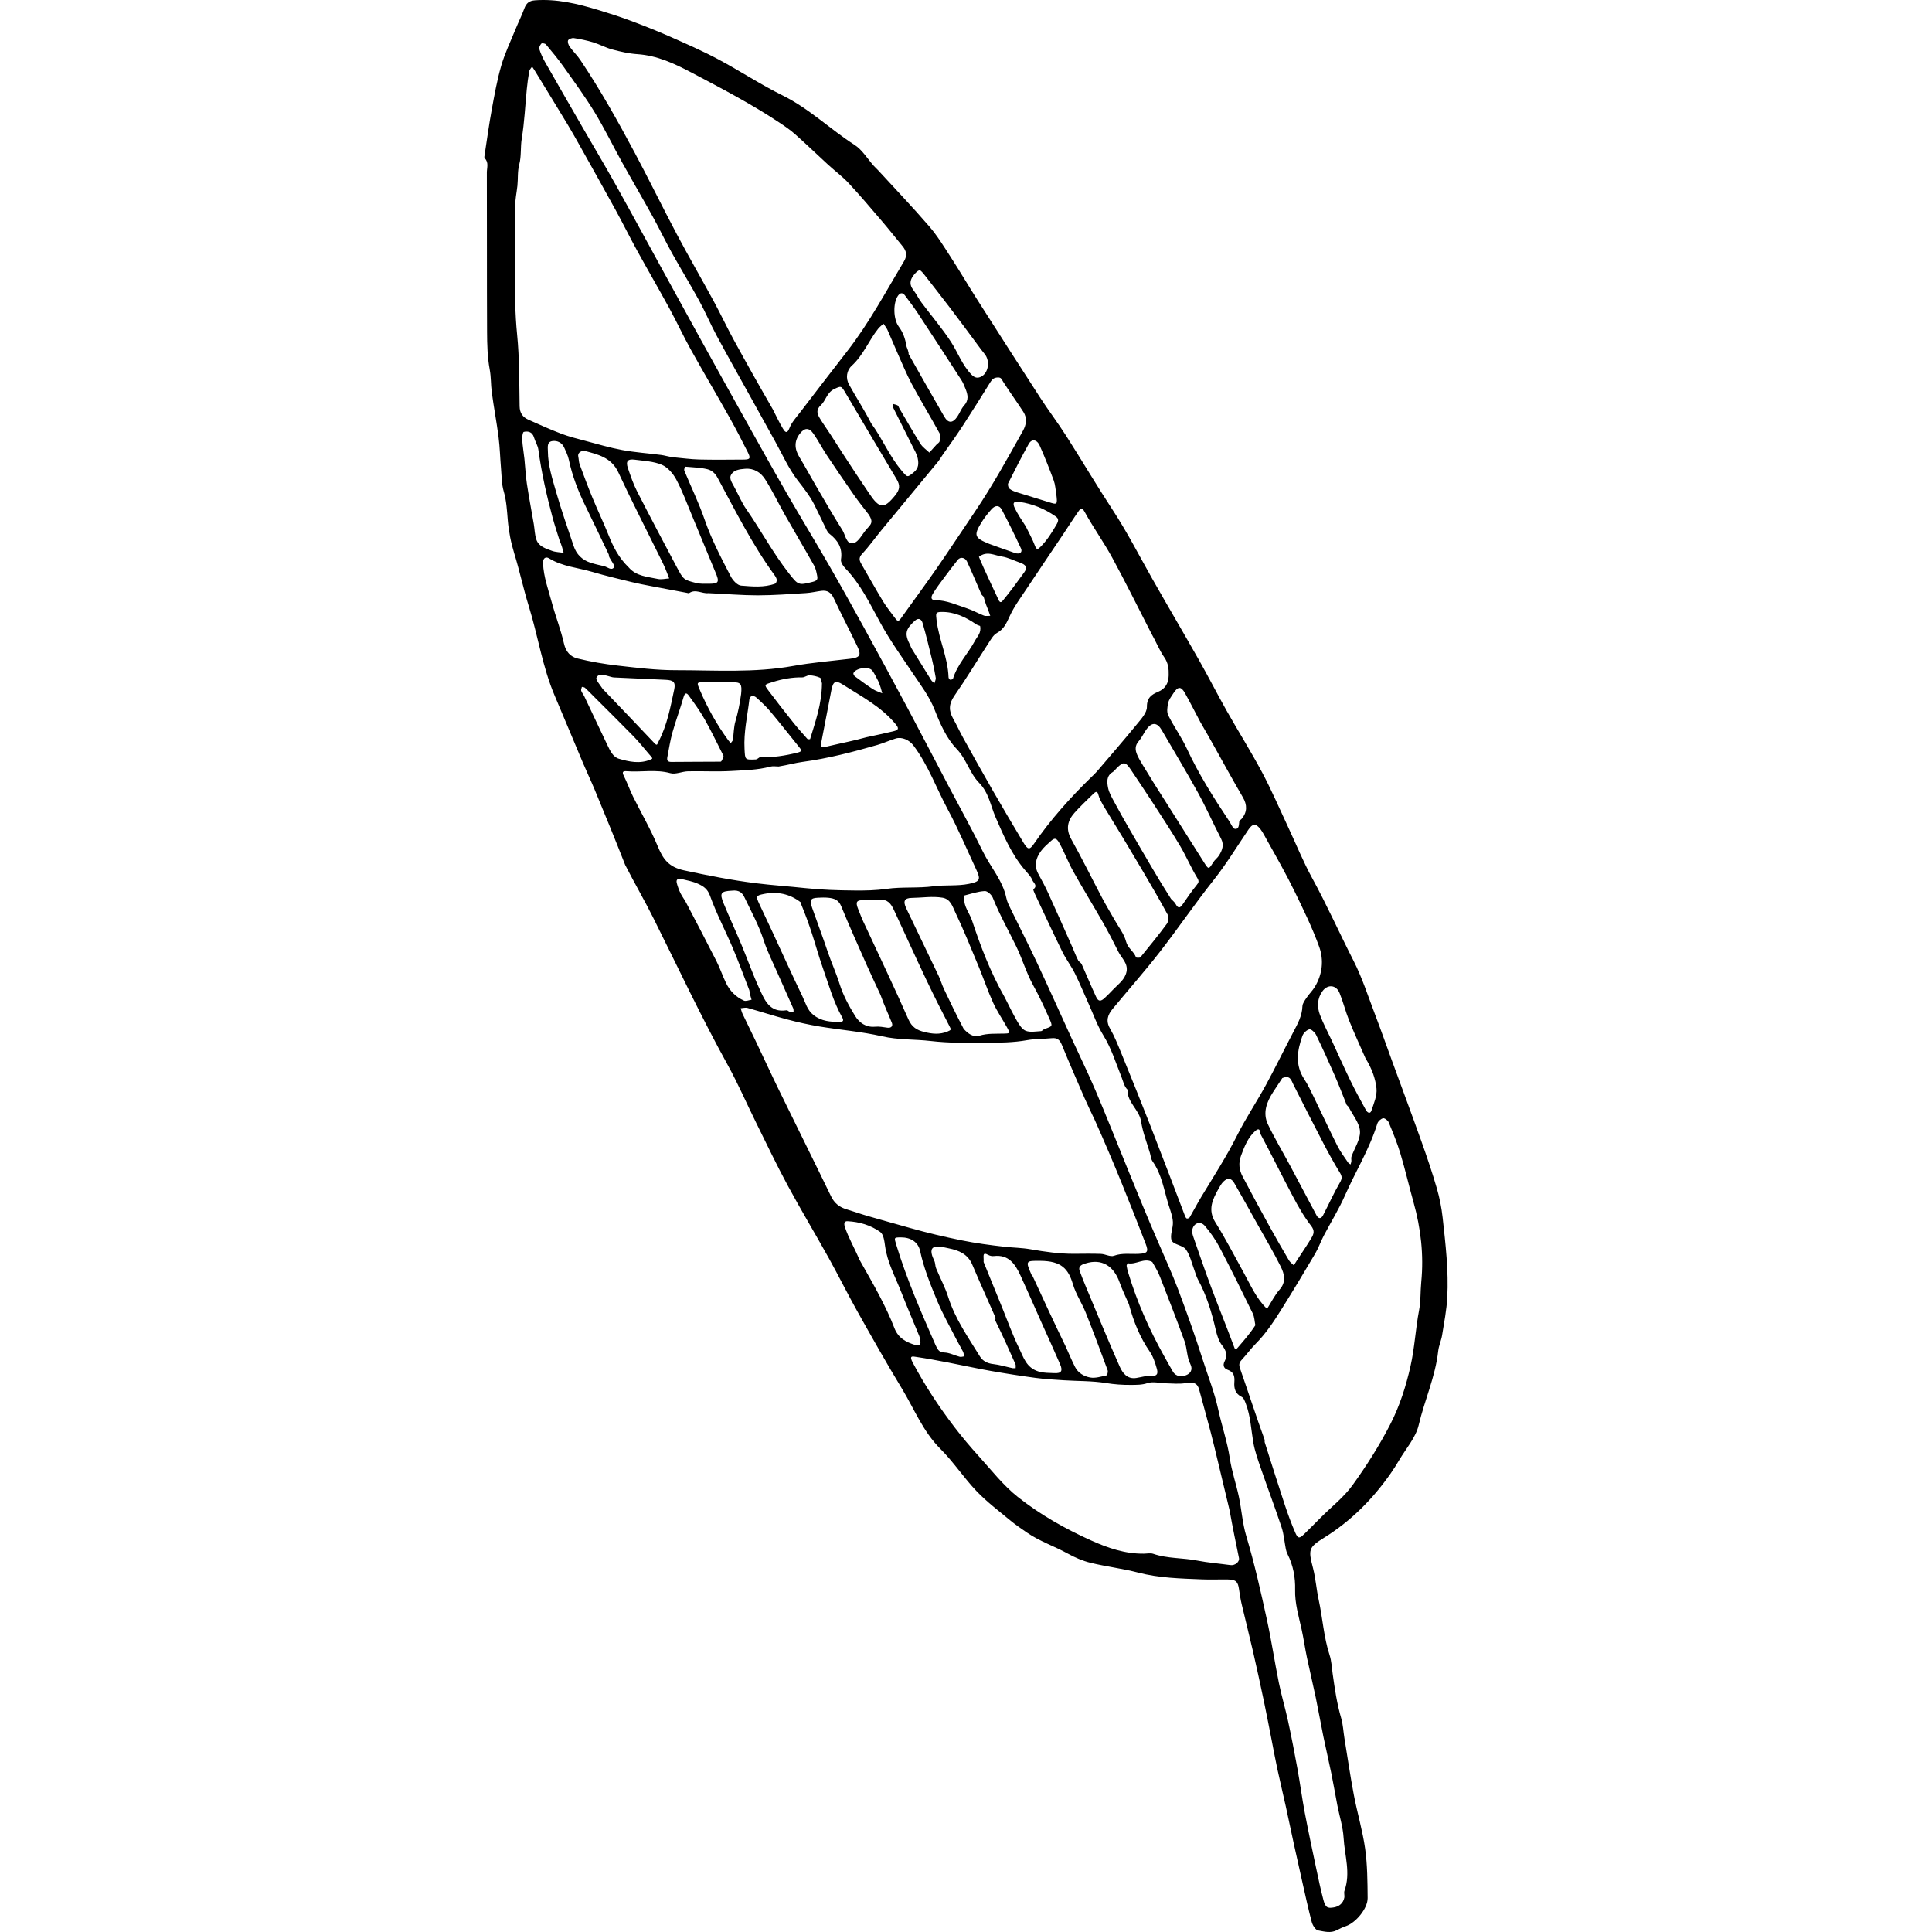 <svg xmlns="http://www.w3.org/2000/svg" xmlns:xlink="http://www.w3.org/1999/xlink" id="Contours" x="0px" y="0px" width="822.36px" height="822.36px" viewBox="0 0 822.36 1649.359" xml:space="preserve" stroke="black" fill="none" stroke-linecap="round" stroke-linejoin="round"><path class="selected" fill="#000000" opacity="1" stroke="none" d="M120.208 738.372 C111.541 716.298 102.924 695.203 94.182 674.16 C90.992 666.482 87.411 658.967 84.171 651.309 C76.133 632.308 68.298 613.221 60.181 594.254 C49.603 569.54 45.8 542.897 37.902 517.459 C33.293 502.612 30.136 487.437 25.561 472.617 C22.676 463.274 20.8 453.724 19.96 443.849 C19.268 435.718 18.878 427.46 16.505 419.391 C14.723 413.332 14.785 406.707 14.236 400.316 C13.459 391.269 13.26 382.157 12.116 373.161 C10.477 360.279 7.988 347.505 6.302 334.627 C5.469 328.269 5.771 321.893 4.556 315.405 C2.594 304.924 2.35 294.027 2.299 283.301 C2.084 237.974 2.262 192.644 2.115 147.316 C2.101 143.265 3.974 138.742 0.277 135.076 C-0.223 134.58 0.078 133.126 0.227 132.149 C2.198 119.308 3.939 106.423 6.284 93.649 C8.602 81.025 10.843 68.311 14.42 56.015 C17.502 45.419 22.359 35.333 26.544 25.067 C28.985 19.079 31.909 13.278 34.121 7.212 C35.768 2.695 38.238 0.618 43.255 0.253 C61.814 -1.097 79.449 3.139 96.932 8.414 C106.092 11.178 115.223 14.104 124.186 17.444 C135.436 21.637 146.629 26.037 157.611 30.882 C171.708 37.101 185.87 43.287 199.462 50.509 C218.09 60.407 235.769 72.157 254.66 81.481 C277.267 92.637 295.172 110.261 316.076 123.712 C322.679 127.961 327.09 135.609 332.532 141.677 C333.643 142.916 334.924 144.001 336.05 145.228 C350.672 161.163 365.628 176.812 379.745 193.184 C386.702 201.253 392.335 210.513 398.151 219.504 C405.945 231.554 413.208 243.946 420.925 256.047 C438.755 284.009 456.628 311.945 474.678 339.766 C481.7 350.589 489.543 360.882 496.485 371.754 C509.923 392.802 522.632 414.322 536.313 435.209 C548.774 454.233 559.066 474.438 570.246 494.165 C583.415 517.399 597.001 540.396 610.161 563.635 C618.246 577.913 625.684 592.557 633.754 606.843 C643.686 624.424 654.472 641.538 663.955 659.352 C672.057 674.574 678.867 690.485 686.2 706.114 C693.008 720.624 699.01 735.57 706.693 749.597 C719.32 772.653 730.008 796.65 741.95 820.032 C749.34 834.502 754.348 850.206 760.166 865.455 C765.33 878.988 770.128 892.66 775.103 906.264 C783.465 929.131 791.982 951.942 800.153 974.877 C804.814 987.962 809.272 1001.143 813.144 1014.478 C815.5 1022.589 817.167 1031.01 818.092 1039.407 C820.591 1062.1 823.286 1084.85 822.051 1107.721 C821.469 1118.483 819.366 1129.178 817.643 1139.854 C816.903 1144.438 814.808 1148.833 814.305 1153.422 C811.907 1175.316 802.634 1195.402 797.643 1216.644 C795.126 1227.353 786.751 1236.702 780.931 1246.612 C778.716 1250.385 776.369 1254.095 773.863 1257.681 C758.486 1279.691 739.97 1298.406 717.02 1312.669 C703.399 1321.134 703.365 1322.886 707.446 1338.775 C709.717 1347.614 710.337 1356.865 712.28 1365.804 C715.681 1381.447 716.569 1397.562 721.584 1412.919 C723.235 1417.974 723.447 1423.511 724.194 1428.844 C725.984 1441.622 727.835 1454.358 731.487 1466.808 C733.078 1472.236 733.299 1478.06 734.216 1483.693 C736.86 1499.923 739.231 1516.207 742.297 1532.358 C745.214 1547.721 749.778 1562.817 751.939 1578.265 C753.88 1592.143 753.936 1606.335 754.065 1620.396 C754.148 1629.38 743.931 1641.531 735.415 1644.411 C732.801 1645.295 730.269 1646.502 727.825 1647.797 C722.515 1650.613 716.952 1648.941 711.78 1648.024 C709.575 1647.634 707.109 1643.677 706.371 1640.911 C703.315 1629.454 700.844 1617.841 698.217 1606.271 C695.794 1595.6 693.411 1584.921 691.079 1574.231 C688.744 1563.523 686.551 1552.784 684.192 1542.082 C681.839 1531.406 679.268 1520.776 676.961 1510.09 C675.238 1502.108 673.788 1494.068 672.206 1486.056 C670.017 1474.966 667.925 1463.854 665.596 1452.793 C662.567 1438.405 659.462 1424.031 656.174 1409.7 C653.108 1396.334 649.699 1383.046 646.574 1369.694 C645.569 1365.403 644.854 1361.031 644.239 1356.664 C643.334 1350.241 641.575 1348.509 634.748 1348.399 C627.418 1348.281 620.073 1348.622 612.753 1348.323 C594.456 1347.576 576.172 1347.192 558.201 1342.529 C544.848 1339.065 531.018 1337.461 517.603 1334.195 C510.796 1332.538 504.106 1329.64 497.948 1326.242 C486.567 1319.962 474.081 1315.852 463.314 1308.442 C458.359 1305.032 453.355 1301.643 448.737 1297.806 C439.013 1289.728 428.813 1282.044 420.129 1272.939 C409.242 1261.523 400.501 1248.019 389.344 1236.913 C374.411 1222.048 367.001 1202.792 356.44 1185.406 C343.224 1163.649 330.734 1141.443 318.27 1119.24 C309.943 1104.406 302.424 1089.119 294.156 1074.25 C282.543 1053.367 270.216 1032.876 258.862 1011.856 C249.475 994.481 240.99 976.616 232.227 958.908 C224.018 942.318 216.654 925.269 207.715 909.088 C184.994 867.958 165.101 825.428 144.122 783.433 C136.658 768.493 128.208 754.045 120.208 738.372 M521.208 956.372 C518.208 949.95 515.065 943.59 512.237 937.093 C505.724 922.132 499.22 907.163 493.033 892.067 C491.319 887.884 489.234 885.822 484.483 886.294 C477.433 886.996 470.426 886.714 463.26 888 C451.79 890.057 439.891 890.172 428.168 890.258 C412.439 890.373 396.749 890.534 380.976 888.7 C367.256 887.104 353.426 887.863 339.611 884.701 C322.033 880.677 303.875 879.24 286.034 876.289 C276.788 874.76 267.601 872.687 258.537 870.293 C247.168 867.29 235.976 863.622 224.647 860.459 C222.873 859.964 220.777 860.624 218.83 860.75 C219.357 862.359 219.719 864.047 220.44 865.564 C224.149 873.361 227.995 881.093 231.71 888.888 C238.34 902.801 244.774 916.808 251.534 930.656 C266.283 960.874 281.292 990.966 295.935 1021.234 C298.816 1027.188 303.124 1030.585 309.208 1032.398 C315.128 1034.163 320.943 1036.28 326.874 1038.001 C339.08 1041.543 351.336 1044.915 363.566 1048.375 C377.998 1052.457 392.549 1055.882 407.277 1058.869 C419.455 1061.338 431.639 1062.965 443.912 1064.343 C451.282 1065.17 458.769 1065.219 466.053 1066.481 C478.436 1068.626 490.806 1070.443 503.401 1070.379 C511.065 1070.341 518.738 1070.162 526.39 1070.462 C530.133 1070.609 534.385 1073.196 537.451 1072.072 C544.577 1069.458 551.653 1070.802 558.726 1070.409 C566.078 1070 567.229 1068.747 564.55 1061.789 C557.914 1044.549 551.127 1027.365 544.175 1010.251 C536.991 992.568 529.541 974.994 521.208 956.372 M246.208 349.372 C249.037 354.868 251.621 360.511 254.814 365.787 C256.107 367.924 258.179 371.491 260.475 365.445 C262.321 360.585 266.195 356.436 269.446 352.183 C282.811 334.7 296.215 317.247 309.728 299.88 C328.433 275.842 342.717 249.035 358.276 223.018 C361.225 218.088 360.291 214.157 356.985 210.143 C350.847 202.692 344.846 195.125 338.573 187.79 C329.493 177.173 320.468 166.489 310.935 156.286 C305.622 150.599 299.258 145.906 293.495 140.626 C284.05 131.972 274.839 123.058 265.263 114.554 C261.016 110.783 256.243 107.555 251.495 104.404 C227.662 88.585 202.343 75.391 177.075 62.065 C162.331 54.288 147.589 47.373 130.584 46.23 C123.414 45.749 116.243 44.103 109.27 42.247 C103.649 40.751 98.42 37.828 92.839 36.122 C87.474 34.482 81.914 33.372 76.365 32.511 C74.782 32.266 71.953 33.296 71.469 34.471 C70.894 35.87 71.777 38.379 72.823 39.838 C75.631 43.751 79.191 47.139 81.872 51.126 C98.897 76.448 113.764 103.064 128.129 129.939 C140.506 153.093 151.979 176.73 164.279 199.928 C174.438 219.088 185.334 237.856 195.685 256.917 C201.581 267.774 206.828 278.984 212.738 289.832 C223.415 309.426 234.369 328.867 246.208 349.372 M575.208 1060.372 C580.875 1073.684 587.011 1086.819 592.097 1100.349 C599.582 1120.264 606.762 1140.32 613.222 1160.586 C617.731 1174.73 623.27 1188.516 626.468 1203.164 C629.523 1217.158 634.277 1230.734 636.411 1245.047 C638.058 1256.094 641.813 1266.81 644.131 1277.779 C646.477 1288.877 647.187 1300.411 650.417 1311.214 C657.478 1334.827 662.859 1358.819 668.098 1382.843 C671.987 1400.674 674.657 1418.768 678.288 1436.659 C680.518 1447.644 683.771 1458.417 686.14 1469.377 C689.06 1482.884 691.694 1496.457 694.162 1510.054 C696.422 1522.502 698.048 1535.065 700.403 1547.493 C703.437 1563.512 706.861 1579.458 710.231 1595.412 C712.104 1604.276 713.968 1613.156 716.287 1621.909 C718.01 1628.415 719.706 1629.431 725.513 1628.316 C729.986 1627.456 733.184 1624.73 734.142 1620.114 C734.54 1618.197 733.658 1615.931 734.294 1614.159 C739.739 1598.996 734.403 1583.978 733.546 1568.972 C733.015 1559.668 730.018 1550.511 728.222 1541.27 C726.481 1532.309 724.983 1523.301 723.156 1514.359 C720.963 1503.629 718.436 1492.967 716.235 1482.239 C713.961 1471.155 712.029 1460.001 709.72 1448.925 C707.359 1437.602 704.616 1426.359 702.244 1415.037 C700.566 1407.028 699.449 1398.898 697.681 1390.91 C695.213 1379.764 691.867 1368.818 692.153 1357.187 C692.413 1346.627 690.511 1336.425 685.74 1326.867 C685.056 1325.498 684.535 1323.996 684.239 1322.497 C683.018 1316.32 682.595 1309.895 680.636 1303.973 C675.116 1287.291 668.859 1270.854 663.143 1254.234 C660.528 1246.628 657.722 1238.951 656.397 1231.072 C654.565 1220.191 654.105 1209.066 650.157 1198.609 C649.325 1196.405 648.346 1193.426 646.576 1192.561 C640.962 1189.817 639.886 1185.2 640.278 1179.909 C640.647 1174.924 639.896 1171.279 634.404 1169.33 C631.622 1168.342 630.01 1165.835 632.059 1161.968 C634.502 1157.357 633.452 1153.074 629.847 1148.591 C626.9 1144.925 625.414 1139.742 624.318 1134.993 C620.892 1120.14 616.497 1105.7 609.159 1092.247 C607.844 1089.837 607.197 1087.066 606.203 1084.477 C603.885 1078.438 602.534 1071.693 598.875 1066.616 C596.27 1063.003 588.283 1062.592 586.786 1059.032 C584.96 1054.69 588.124 1048.505 587.81 1043.195 C587.522 1038.33 585.66 1033.511 584.173 1028.772 C580.201 1016.118 578.431 1002.666 570.433 991.441 C569.073 989.531 568.902 986.767 568.211 984.389 C565.615 975.464 562.06 966.68 560.7 957.569 C559.158 947.246 548.601 941.181 549.099 930.293 C549.109 930.068 548.637 929.84 548.426 929.584 C545.962 926.607 545.305 922.894 543.916 919.451 C539.083 907.468 535.347 895.04 528.413 883.834 C523.265 875.514 519.971 866.042 515.906 857.057 C511.97 848.356 508.379 839.486 504.117 830.949 C500.93 824.564 496.499 818.796 493.352 812.395 C485.329 796.071 477.704 779.551 469.959 763.091 C469.349 761.795 468.34 759.398 468.708 759.127 C472.725 756.165 468.672 753.531 467.924 751.584 C466.608 748.159 463.659 745.309 461.19 742.391 C449.957 729.12 443.201 713.293 436.408 697.644 C432.09 687.695 430.684 676.77 422.395 668.347 C414.29 660.111 411.672 648.185 403.16 639.312 C394.659 630.45 389.123 618.044 384.555 606.31 C380.005 594.622 372.677 585.12 365.92 575.01 C356.521 560.948 346.572 547.153 338.436 532.375 C329.331 515.834 321.361 498.748 307.979 484.976 C306.137 483.081 304.084 479.861 304.442 477.623 C306.005 467.839 301.754 461.17 294.489 455.586 C293.524 454.843 292.788 453.663 292.236 452.543 C288.689 445.35 285.295 438.081 281.713 430.906 C277.862 423.192 272.481 416.616 267.248 409.769 C259.604 399.766 254.405 387.888 248.215 376.78 C240.974 363.785 233.788 350.759 226.58 337.744 C217.121 320.663 207.509 303.664 198.268 286.465 C193.013 276.684 188.69 266.399 183.371 256.655 C175.932 243.029 167.801 229.783 160.258 216.212 C154.552 205.945 149.489 195.321 143.808 185.04 C135.254 169.56 126.308 154.298 117.72 138.837 C109.752 124.491 102.581 109.673 94.051 95.678 C85.871 82.258 76.532 69.53 67.429 56.692 C62.809 50.176 57.667 44.019 52.543 37.881 C51.858 37.06 49.185 36.646 48.664 37.201 C47.58 38.353 46.477 40.55 46.887 41.841 C48.089 45.633 49.751 49.348 51.723 52.815 C62.47 71.711 73.35 90.531 84.212 109.362 C93.525 125.507 103.067 141.524 112.162 157.791 C125.011 180.775 137.538 203.938 150.209 227.022 C161.538 247.663 172.827 268.326 184.22 288.931 C198.169 314.159 212.162 339.364 226.223 364.53 C236.814 383.487 247.389 402.455 258.249 421.258 C270.069 441.725 282.359 461.919 294.162 482.395 C304.382 500.125 314.329 518.017 324.178 535.957 C336.693 558.756 349.103 581.614 361.345 604.56 C373.28 626.931 384.935 649.452 396.736 671.894 C406.38 690.234 416.493 708.345 425.576 726.958 C432.077 740.28 442.521 751.588 445.622 766.664 C446.353 770.218 448.18 773.595 449.792 776.913 C457.208 792.179 464.95 807.29 472.154 822.654 C482.094 843.857 491.636 865.247 501.386 886.54 C508.187 901.391 515.411 916.06 521.8 931.085 C531.319 953.471 540.273 976.097 549.459 998.625 C557.714 1018.872 565.959 1039.123 575.208 1060.372 M161.208 390.372 C168.592 391.039 175.966 392.099 183.363 392.284 C196.009 392.602 208.669 392.423 221.322 392.349 C226.836 392.316 227.533 391.331 224.959 386.205 C219.969 376.268 214.881 366.367 209.436 356.673 C198.501 337.204 187.124 317.981 176.274 298.466 C169.826 286.869 164.247 274.791 157.895 263.138 C148.85 246.546 139.345 230.204 130.246 213.641 C123.999 202.269 118.257 190.62 112.023 179.241 C102.202 161.314 92.178 143.498 82.197 125.658 C78.563 119.162 74.933 112.659 71.085 106.289 C61.746 90.829 52.284 75.444 42.862 60.034 C42.195 58.944 41.455 57.898 40.749 56.831 C39.902 58.145 38.553 59.369 38.298 60.79 C37.399 65.8 36.74 70.864 36.234 75.931 C34.826 90.024 34.22 104.239 31.934 118.183 C30.712 125.629 31.66 133.3 29.807 140.269 C28.149 146.507 28.834 152.473 28.201 158.528 C27.567 164.582 26.164 170.649 26.324 176.678 C27.292 213.028 24.34 249.396 27.965 285.766 C29.982 306.001 29.73 326.477 30.089 346.852 C30.191 352.693 32.788 356.174 37.617 358.331 C46.886 362.472 56.151 366.666 65.633 370.271 C72.265 372.793 79.218 374.514 86.095 376.339 C96.612 379.131 107.086 382.255 117.766 384.22 C128.742 386.24 139.951 386.974 151.039 388.418 C153.8 388.778 156.487 389.705 161.208 390.372 M668.208 717.372 C666.322 714.153 664.761 710.677 662.478 707.77 C658.433 702.62 655.894 702.952 652.2 708.396 C642.466 722.742 633.506 737.558 622.664 751.22 C606.689 771.349 592.221 792.669 576.428 812.95 C563.553 829.484 549.607 845.18 536.286 861.371 C532.259 866.266 530.331 871.413 534.065 877.915 C537.882 884.563 540.776 891.778 543.681 898.905 C552.282 920.006 560.847 941.124 569.13 962.351 C578.983 987.603 588.523 1012.976 598.234 1038.284 C598.53 1039.056 599.128 1040.142 599.737 1040.253 C600.476 1040.389 601.776 1039.877 602.146 1039.243 C605.584 1033.353 608.703 1027.273 612.24 1021.445 C622.717 1004.178 633.651 987.224 642.746 969.101 C650.117 954.413 659.351 940.673 667.232 926.225 C675.366 911.311 682.766 895.998 690.683 880.963 C694.338 874.022 698.106 867.298 698.388 859.085 C698.475 856.562 700.469 853.956 702.006 851.668 C704.138 848.494 706.985 845.779 708.96 842.525 C715.497 831.756 716.783 819.614 712.718 808.315 C706.896 792.131 699.268 776.549 691.722 761.046 C684.686 746.593 676.748 732.579 668.208 717.372 M666.208 1229.372 C666.208 1230.04 666.039 1230.761 666.232 1231.367 C671.851 1249.025 677.386 1266.711 683.208 1284.302 C685.916 1292.483 688.875 1300.613 692.32 1308.504 C694.562 1313.639 695.847 1313.587 699.973 1309.576 C704.75 1304.932 709.411 1300.169 714.122 1295.458 C723.269 1286.311 733.787 1278.153 741.249 1267.793 C753.248 1251.133 764.39 1233.611 773.703 1215.336 C781.507 1200.021 786.79 1183.467 790.661 1166.342 C794.246 1150.487 794.954 1134.383 797.986 1118.541 C799.487 1110.696 799.054 1102.468 799.847 1094.391 C802.1 1071.44 799.501 1048.664 793.241 1026.359 C789.381 1012.607 786.196 998.66 782.095 984.985 C779.358 975.859 775.7 966.992 772.066 958.169 C771.385 956.515 768.583 954.37 767.26 954.669 C765.338 955.102 762.938 957.265 762.35 959.183 C755.707 980.856 743.718 1000.11 734.661 1020.682 C729.443 1032.536 722.506 1043.627 716.493 1055.14 C713.929 1060.051 712.125 1065.385 709.325 1070.145 C700.327 1085.439 691.186 1100.655 681.788 1115.706 C674.885 1126.76 667.883 1137.768 658.579 1147.112 C654.25 1151.459 650.657 1156.532 646.454 1161.017 C644.131 1163.496 644.098 1165.332 645.264 1168.662 C652.203 1188.463 658.618 1208.448 666.208 1229.372 M636.208 1289.372 C632.874 1275.436 629.557 1261.496 626.202 1247.565 C624.234 1239.396 622.319 1231.211 620.182 1223.086 C616.948 1210.789 613.517 1198.544 610.219 1186.263 C608.721 1180.684 605.355 1179.652 598.579 1180.785 C593.127 1181.697 587.399 1181.038 581.796 1180.938 C576.548 1180.844 570.834 1179.18 566.185 1180.752 C561.274 1182.412 556.658 1182.252 551.901 1182.302 C544.81 1182.375 537.826 1181.866 530.699 1180.713 C518.857 1178.796 506.662 1179.119 494.625 1178.344 C486.567 1177.825 478.483 1177.367 470.489 1176.297 C457.628 1174.576 444.798 1172.57 432.02 1170.315 C419.978 1168.189 408.034 1165.517 396.023 1163.214 C387.054 1161.494 378.073 1159.79 369.041 1158.465 C365.442 1157.937 362.332 1156.921 365.817 1163.471 C376.16 1182.908 388.159 1201.151 401.5 1218.554 C407.966 1226.99 414.834 1235.156 421.978 1243.028 C432.814 1254.968 442.879 1268.022 455.387 1277.934 C474.373 1292.979 495.59 1305.004 517.81 1315.014 C532.235 1321.513 546.965 1326.587 563.052 1326.377 C565.715 1326.342 568.619 1325.672 571.003 1326.49 C583.19 1330.674 596.099 1329.822 608.536 1332.256 C617.895 1334.088 627.468 1334.813 636.933 1336.122 C640.83 1336.661 644.895 1333.373 644.203 1330.013 C641.549 1317.131 638.875 1304.252 636.208 1289.372 M569.208 540.372 C558.208 518.95 547.576 497.328 536.074 476.179 C528.79 462.784 519.778 450.33 512.447 436.959 C509.97 432.44 508.816 434.215 507.249 436.441 C502.74 442.846 498.565 449.485 494.201 455.994 C483.715 471.638 473.126 487.214 462.719 502.911 C457.718 510.454 452.225 517.837 448.48 525.993 C445.781 531.869 443.604 537.073 437.509 540.423 C434.404 542.13 432.338 546.036 430.253 549.242 C420.537 564.177 411.359 579.479 401.195 594.098 C396.492 600.863 396.331 606.666 400.165 613.427 C403.209 618.795 405.732 624.456 408.729 629.852 C417.155 645.023 425.591 660.191 434.24 675.235 C442.758 690.049 451.446 704.766 460.253 719.41 C463.979 725.606 465.486 725.74 469.27 720.233 C483.481 699.549 500.16 681.017 518.057 663.518 C519.723 661.889 521.476 660.326 522.985 658.559 C534.323 645.286 545.783 632.111 556.816 618.589 C560.525 614.043 565.673 608.55 565.619 603.541 C565.532 595.627 569.657 592.926 575.076 590.655 C581.596 587.924 584.049 583.123 584.216 576.538 C584.355 571.033 583.882 566.052 580.411 561.068 C576.221 555.052 573.541 547.984 569.208 540.372 M251.208 654.372 C248.874 654.372 246.407 653.873 244.23 654.456 C233.281 657.392 222.004 657.547 210.857 658.206 C198.568 658.933 186.198 658.183 173.873 658.463 C168.803 658.579 163.309 661.318 158.786 660.063 C146.346 656.61 133.902 659.409 121.53 658.393 C118.476 658.142 117.269 658.869 119.011 662.309 C121.927 668.07 124.06 674.226 126.921 680.018 C133.895 694.139 141.922 707.805 147.938 722.312 C152.477 733.258 157.134 740.165 170.503 743.045 C190.818 747.423 211.193 751.45 231.716 754.01 C245.733 755.759 259.924 756.668 274.03 758.189 C287.996 759.694 302.118 760.104 316.179 760.229 C325.228 760.31 334.237 760.151 343.413 758.834 C356.572 756.946 370.131 758.418 383.548 756.618 C393.475 755.287 403.651 756.607 413.719 754.545 C422.637 752.719 424.04 751.19 420.202 742.972 C412.114 725.656 404.726 707.962 395.687 691.156 C385.863 672.889 378.906 653.071 366.241 636.324 C362.805 631.781 356.508 628.859 351.275 630.433 C345.969 632.03 340.893 634.404 335.572 635.943 C314.525 642.032 293.343 647.525 271.56 650.449 C265.378 651.279 259.322 653.039 251.208 654.372 M191.208 506.372 C185.761 506.965 180.329 502.551 174.836 506.326 C174.443 506.596 173.594 506.244 172.968 506.127 C162.764 504.214 152.555 502.325 142.361 500.359 C136.821 499.291 131.266 498.254 125.79 496.911 C114.614 494.169 103.39 491.557 92.365 488.285 C79.932 484.596 66.645 483.719 55.179 476.622 C52.541 474.99 49.881 476.257 50.079 480.852 C50.588 492.656 54.671 503.584 57.695 514.751 C60.846 526.388 65.325 537.696 67.965 549.431 C69.554 556.494 73.599 560.699 79.535 562.15 C90.851 564.915 102.423 566.926 114.004 568.239 C130.389 570.097 146.879 572.15 163.322 572.139 C196.785 572.116 230.348 574.535 263.675 568.525 C279.683 565.638 295.979 564.332 312.154 562.388 C320.771 561.352 322.063 559.366 318.263 551.482 C311.698 537.861 304.716 524.44 298.309 510.748 C296.028 505.875 292.871 503.715 287.707 504.391 C283.306 504.967 278.946 506.04 274.532 506.31 C260.821 507.147 247.093 508.219 233.372 508.226 C219.984 508.232 206.596 507.039 191.208 506.372 M391.208 388.372 C389.794 390.452 388.536 392.66 386.944 394.592 C370.965 413.977 354.905 433.295 338.926 452.68 C333.42 459.359 328.435 466.51 322.518 472.791 C319.146 476.371 320.305 478.857 322.189 482.085 C328.293 492.542 334.145 503.15 340.44 513.488 C343.558 518.608 347.417 523.279 350.978 528.125 C352.242 529.847 353.439 530.928 355.242 528.395 C365.507 513.969 376.068 499.75 386.156 485.203 C397.25 469.205 407.9 452.9 418.817 436.779 C433.842 414.592 446.734 391.144 459.784 367.787 C462.74 362.495 463.552 356.938 460.151 351.665 C454.532 342.951 448.412 334.557 442.832 325.818 C441.611 323.905 441.364 322.121 438.349 322.236 C435.323 322.351 433.684 323.493 432.16 325.949 C424.585 338.159 416.95 350.334 409.132 362.39 C403.66 370.827 397.861 379.052 391.208 388.372 M528.208 687.372 C526.875 684.599 525.024 681.947 524.336 679.022 C523.443 675.22 522.116 675.484 519.876 677.712 C514.454 683.107 508.769 688.273 503.721 694 C497.831 700.683 496.201 707.799 501.063 716.46 C510.268 732.858 518.525 749.785 527.308 766.423 C530.631 772.718 534.347 778.805 537.837 785.013 C541.324 791.213 546.079 797.101 547.808 803.767 C549.323 809.602 554.493 812.183 556.322 817.271 C556.471 817.684 559.553 817.86 560.103 817.189 C567.802 807.803 575.485 798.388 582.677 788.616 C584.04 786.764 584.37 782.732 583.286 780.729 C576.359 767.923 568.997 755.348 561.602 742.801 C550.882 724.612 540.013 706.511 528.208 687.372 M330.208 361.372 C339.68 374.235 345.69 389.293 356.107 401.612 C361.325 407.784 360.962 407.844 366.778 403.051 C370.951 399.611 370.768 395.434 370.011 391.439 C369.286 387.617 367.047 384.047 365.27 380.467 C359.924 369.697 354.449 358.989 349.119 348.21 C348.646 347.255 348.861 345.961 348.756 344.824 C350.128 345.228 351.611 345.433 352.829 346.114 C353.515 346.497 353.74 347.678 354.211 348.476 C360.206 358.642 366.03 368.916 372.318 378.897 C374.159 381.818 377.327 383.903 379.886 386.372 C381.897 384.135 383.893 381.883 385.927 379.667 C386.826 378.687 388.393 377.9 388.62 376.81 C389.074 374.624 389.668 371.822 388.717 370.09 C380.96 355.963 372.572 342.179 364.97 327.973 C360.188 319.038 356.374 309.58 352.226 300.312 C349.463 294.138 346.951 287.85 344.162 281.687 C343.304 279.79 341.906 278.137 340.756 276.372 C339.24 277.772 337.515 279.005 336.242 280.599 C328.152 290.731 323.527 303.245 313.631 312.261 C309.193 316.304 308.334 322.869 311.3 328.242 C317.164 338.861 323.857 349.022 330.208 361.372 M409.208 878.372 C412.835 882.313 417.299 885.791 422.619 884.165 C429.693 882.004 436.715 882.591 443.798 882.364 C448.918 882.2 449.003 882.116 446.187 877.061 C442.27 870.028 437.664 863.322 434.34 856.026 C429.76 845.975 426.254 835.441 422.014 825.228 C415.535 809.625 409.241 793.918 401.957 778.691 C399.719 774.013 397.995 767.538 391.177 766.391 C382.433 764.919 373.659 766.443 364.91 766.55 C358.41 766.63 357.298 769.451 360.22 775.557 C369.383 794.705 378.639 813.81 387.762 832.977 C389.474 836.575 390.547 840.477 392.243 844.084 C397.479 855.22 402.874 866.282 409.208 878.372 M507.208 820.372 C508.15 821.314 509.465 822.089 509.975 823.224 C514.138 832.488 517.98 841.898 522.286 851.091 C524.165 855.101 526.217 855.127 529.673 851.879 C532.099 849.599 534.461 847.243 536.738 844.815 C541.107 840.158 546.794 836.484 548.211 829.591 C549.701 822.344 543.959 818.007 541.24 812.497 C537.002 803.909 532.576 795.397 527.837 787.077 C519.535 772.504 510.699 758.232 502.557 743.572 C498.222 735.768 495.163 727.316 490.723 719.471 C488.16 714.942 486.5 715.456 483.668 717.983 C480.691 720.64 477.582 723.304 475.242 726.487 C470.831 732.489 469.014 739.025 472.992 746.207 C475.982 751.606 478.895 757.07 481.455 762.682 C488.482 778.084 495.334 793.567 502.184 809.049 C503.677 812.423 504.874 815.928 507.208 820.372 M681.208 920.372 C678.622 924.291 676.007 928.192 673.456 932.134 C667.883 940.741 664.259 950.058 668.97 959.916 C674.693 971.891 681.568 983.313 687.842 995.029 C695.422 1009.182 702.862 1023.411 710.44 1037.565 C712.184 1040.824 714.452 1040.499 716.015 1037.496 C720.855 1028.202 725.128 1018.59 730.394 1009.552 C732.399 1006.111 732.318 1004.272 730.328 1001.045 C725.299 992.888 720.68 984.459 716.249 975.956 C707.557 959.276 699.056 942.496 690.594 925.699 C688.778 922.094 687.947 917.598 681.208 920.372 M197.208 488.372 C190.638 472.469 184.11 456.547 177.482 440.668 C173.103 430.176 169.186 419.422 163.868 409.42 C161.17 404.346 156.566 398.941 151.506 396.791 C144.45 393.794 136.187 393.496 128.387 392.439 C122.334 391.619 120.552 393.795 122.538 399.609 C124.82 406.291 127.106 413.062 130.305 419.326 C141.392 441.032 152.798 462.576 164.241 484.098 C169.933 494.805 170.034 494.941 180.625 497.641 C184.342 498.588 188.409 498.355 192.314 498.333 C200.065 498.288 200.899 496.921 197.208 488.372 M586.208 767.372 C587.541 768.817 589.238 770.067 590.135 771.745 C592.246 775.692 593.894 775.422 596.255 771.913 C599.957 766.41 603.777 760.962 607.934 755.802 C609.801 753.485 610.449 752.495 608.54 749.372 C603.237 740.701 599.298 731.205 594.116 722.451 C586.963 710.37 579.246 698.618 571.619 686.824 C565.153 676.826 558.485 666.958 551.878 657.051 C547.339 650.245 545.546 650.06 539.88 655.7 C538.701 656.874 537.702 658.346 536.319 659.179 C530.9 662.441 531.545 667.835 532.436 672.449 C533.287 676.855 535.815 681.009 537.981 685.075 C541.91 692.453 546.047 699.724 550.224 706.967 C556.891 718.528 563.632 730.047 570.4 741.549 C575.287 749.852 580.269 758.1 586.208 767.372 M325.208 790.372 C337.541 816.928 350.197 843.342 361.983 870.138 C364.955 876.896 369.254 879.454 375.721 881.034 C382.439 882.675 388.665 883.353 395.41 880.602 C398.773 879.23 398.544 878.916 397.102 876.127 C390.297 862.968 383.61 849.74 377.262 836.355 C367.885 816.585 358.852 796.652 349.626 776.811 C347.21 771.615 344.219 767.403 337.293 768.273 C333.027 768.809 328.639 768.337 324.306 768.38 C317.485 768.449 316.633 769.869 319.247 776.428 C320.958 780.72 322.558 785.056 325.208 790.372 M123.208 484.372 C129.744 492.02 139.291 492.309 148.061 494.234 C151.122 494.906 154.531 493.99 157.782 493.798 C156.59 490.747 155.482 487.66 154.184 484.655 C152.963 481.83 151.566 479.079 150.204 476.316 C138.211 451.985 125.815 427.841 114.369 403.255 C108.396 390.423 96.801 387.926 85.279 384.833 C84.616 384.655 79.227 385.47 80.189 389.905 C80.657 392.064 80.589 394.389 81.34 396.426 C84.853 405.953 88.383 415.48 92.256 424.863 C96.715 435.667 101.8 446.217 106.131 457.07 C110.015 466.804 114.571 475.994 123.208 484.372 M444.208 851.372 C447.741 858.239 451.034 865.245 454.913 871.911 C456.749 875.067 459.212 878.903 462.277 880.034 C466.089 881.442 470.822 880.503 475.142 880.281 C476.23 880.225 477.18 878.802 478.33 878.411 C485.267 876.054 485.212 876.124 482.224 869.332 C477.993 859.716 473.587 850.25 468.466 841.008 C462.68 830.567 459.33 818.806 454.094 808.021 C447.361 794.151 439.743 780.727 434.017 766.345 C433.021 763.843 429.425 760.588 427.198 760.712 C421.363 761.038 415.615 763.009 409.867 764.465 C409.598 764.533 409.628 765.955 409.593 766.75 C409.268 774.033 414.219 779.497 416.36 785.948 C423.658 807.928 431.807 829.603 444.208 851.372 M582.208 685.372 C592.875 702.246 603.521 719.134 614.218 735.988 C618.361 742.516 618.313 742.419 622.263 736.128 C623.627 733.957 625.95 732.382 627.277 730.195 C629.945 725.798 631.709 721.346 628.925 715.977 C622.119 702.85 616.138 689.281 609.009 676.34 C599.134 658.414 588.475 640.921 578.227 623.199 C574.634 616.986 570.189 616.309 565.814 621.877 C563.127 625.297 561.449 629.546 558.597 632.789 C555.247 636.597 555.582 640.393 557.295 644.372 C558.634 647.482 560.422 650.416 562.187 653.322 C568.487 663.696 574.861 674.026 582.208 685.372 M270.208 771.372 C270.208 771.04 270.349 770.528 270.188 770.401 C260.779 763.02 249.986 760.898 238.541 763.2 C231.648 764.586 231.71 765.206 234.832 771.975 C238.566 780.067 242.447 788.091 246.201 796.174 C254.612 814.286 262.78 832.515 271.497 850.478 C274.173 855.994 275.551 862.222 280.958 866.503 C287.804 871.924 295.466 872.42 303.495 872.379 C306.299 872.364 306.979 871.193 305.605 868.768 C297.962 855.278 293.933 840.36 288.813 825.888 C285.424 816.306 282.759 806.47 279.602 796.803 C276.929 788.618 274.015 780.513 270.208 771.372 M171.208 398.372 C171.011 399.509 170.319 400.85 170.692 401.752 C176.449 415.676 183.119 429.277 188.008 443.493 C193.863 460.517 202.175 476.29 210.39 492.132 C212.126 495.48 216.015 499.691 219.193 499.941 C228.835 500.699 238.769 501.733 248.23 498.259 C249.038 497.962 249.775 495.998 249.628 494.935 C249.428 493.493 248.51 492.052 247.613 490.82 C228.696 464.838 214.363 436.152 199.165 408.004 C196.926 403.859 194.057 401.471 190.309 400.551 C184.764 399.191 178.923 399.039 171.208 398.372 M436.208 1127.372 C436.208 1126.373 436.526 1125.236 436.16 1124.397 C429.641 1109.449 422.868 1094.61 416.519 1079.592 C412.687 1070.527 405.021 1067.422 396.438 1065.709 C392.072 1064.838 386.435 1063.122 383.352 1065.014 C380.133 1066.989 382.237 1072.479 384.127 1076.372 C385.055 1078.285 384.821 1080.739 385.642 1082.731 C389.042 1090.978 393.352 1098.918 396.027 1107.382 C401.918 1126.029 413.073 1141.745 423.111 1158.081 C425.437 1161.866 429.452 1163.975 434.384 1164.513 C439.939 1165.12 445.37 1166.835 450.87 1168.002 C451.731 1168.185 452.667 1168.017 453.569 1168.011 C453.524 1166.874 453.812 1165.591 453.386 1164.623 C448.053 1152.512 442.617 1140.448 436.208 1127.372 M338.208 849.372 C334.208 840.727 330.09 832.135 326.233 823.426 C318.897 806.861 311.462 790.331 304.603 773.567 C302.381 768.136 298.446 766.92 293.677 766.429 C290.717 766.124 287.695 766.254 284.711 766.397 C278.463 766.695 277.477 768.344 279.791 774.93 C284.173 787.4 288.843 799.772 293.056 812.298 C296.195 821.629 300.312 830.558 303.267 840.008 C306.262 849.586 311.211 858.75 316.535 867.332 C320.066 873.023 325.687 877.238 333.569 876.481 C337.034 876.147 340.631 876.857 344.134 877.342 C347.567 877.817 348.871 875.673 347.922 873.267 C344.995 865.846 341.489 858.653 338.208 849.372 M662.208 967.372 C662.283 963.578 660.578 963.304 658.112 965.514 C651.803 971.171 648.937 978.721 646.025 986.478 C643.578 992.995 644.376 998.765 647.33 1004.403 C654.795 1018.651 662.477 1032.787 670.237 1046.877 C675.623 1056.657 681.218 1066.325 686.88 1075.948 C687.862 1077.615 689.646 1078.81 691.059 1080.223 C692.001 1078.714 692.918 1077.189 693.888 1075.699 C697.986 1069.4 702.299 1063.229 706.123 1056.769 C707.997 1053.602 709.135 1050.76 705.842 1046.542 C699.751 1038.74 694.793 1029.947 690.133 1021.159 C680.882 1003.71 672.153 985.984 662.208 967.372 M668.208 1117.372 C671.731 1111.849 674.652 1105.799 678.923 1100.932 C684.775 1094.262 682.965 1087.511 679.86 1081.267 C673.809 1069.099 666.835 1057.387 660.201 1045.51 C653.564 1033.626 646.962 1021.72 640.161 1009.93 C637.691 1005.648 634.508 1005.258 631.009 1008.693 C629.253 1010.417 627.96 1012.69 626.75 1014.876 C621.706 1023.993 617.321 1032.733 624.072 1043.513 C632.761 1057.388 640.259 1072.01 648.195 1086.352 C654.209 1097.22 659.061 1108.772 668.208 1117.372 M496.208 1149.372 C498.874 1155.251 501.357 1161.224 504.263 1166.982 C506.886 1172.18 512.001 1175.054 517.169 1175.983 C521.61 1176.781 526.549 1175.169 531.171 1174.176 C531.802 1174.041 532.561 1171.064 532.104 1169.83 C526.025 1153.399 519.933 1136.967 513.426 1120.703 C510.119 1112.435 504.948 1104.806 502.445 1096.348 C498.553 1083.194 492.618 1076.563 474.732 1076.394 C461.949 1076.274 461.942 1076.368 467.06 1088.198 C467.305 1088.765 467.932 1089.163 468.192 1089.726 C477.211 1109.268 486.208 1128.821 496.208 1149.372 M550.208 1113.372 C547.541 1107.163 544.525 1101.077 542.279 1094.719 C537.263 1080.519 526.844 1074.314 513.305 1078.584 C511.11 1079.276 506.528 1080.417 508.233 1085.063 C509.925 1089.677 511.737 1094.25 513.637 1098.782 C523.135 1121.444 532.415 1144.204 542.398 1166.652 C544.815 1172.088 548.792 1177.658 556.622 1176.38 C560.992 1175.667 565.426 1174.279 569.743 1174.558 C575.609 1174.937 574.807 1171.035 574.039 1168.313 C572.631 1163.322 570.963 1158.097 568.064 1153.895 C559.874 1142.022 554.454 1129.002 550.208 1113.372 M317.208 404.372 C320.875 409.838 324.566 415.288 328.203 420.774 C337.331 434.544 341.064 434.878 350.825 422.755 C354.819 417.794 355.047 414.295 351.969 409.115 C337.376 384.563 322.78 360.012 308.285 335.402 C304.672 329.267 304.569 329.246 298.348 332.317 C292.422 335.242 291.475 342.032 287.27 345.925 C282.991 349.886 284.099 353.201 286.269 356.888 C288.965 361.47 292.167 365.751 295.045 370.23 C302.132 381.256 309.158 392.322 317.208 404.372 M214.208 417.372 C217.27 423.101 219.806 429.195 223.489 434.491 C236.041 452.543 246.339 472.052 259.986 489.427 C267.898 499.499 268.07 499.895 280.451 496.668 C284.305 495.664 284.642 494.321 284.136 491.638 C283.565 488.613 282.955 485.404 281.476 482.773 C273.411 468.429 264.984 454.288 256.859 439.976 C251.051 429.745 246.015 419.04 239.683 409.155 C236.006 403.415 230.342 399.584 222.456 400.214 C217.699 400.594 212.956 401.243 210.67 405.26 C208.594 408.907 211.809 412.38 214.208 417.372 M426.208 1077.372 C431.541 1090.483 436.863 1103.599 442.211 1116.704 C446.862 1128.1 450.975 1139.763 456.4 1150.778 C460.226 1158.545 462.496 1167.657 473.141 1170.872 C477.825 1172.287 482.071 1171.968 486.467 1172.246 C492.525 1172.629 493.985 1170.418 491.57 1164.811 C486.333 1152.657 480.786 1140.635 475.389 1128.549 C469.491 1115.339 463.75 1102.058 457.693 1088.921 C453.246 1079.275 447.709 1070.822 434.946 1072.309 C433.457 1072.482 431.663 1072.15 430.359 1071.425 C424.456 1068.147 426.621 1073.061 426.208 1077.372 M362.208 301.372 C362.208 301.705 362.083 302.109 362.226 302.361 C372.324 320.157 382.334 338.005 392.624 355.69 C396.015 361.518 399.825 361.427 403.702 355.809 C405.813 352.751 407.031 348.966 409.496 346.286 C413.798 341.61 412.76 336.912 410.77 331.969 C409.736 329.402 408.714 326.765 407.223 324.458 C394.825 305.269 382.37 286.116 369.811 267.032 C366.51 262.017 362.786 257.28 359.252 252.418 C357.107 249.466 354.928 249.802 353.038 252.578 C348.817 258.776 349.064 272.533 353.797 278.863 C357.48 283.789 359.354 289.234 360.274 295.196 C360.498 296.653 361.541 297.983 362.208 301.372 M611.208 616.372 C606.875 608.17 602.674 599.893 598.164 591.789 C594.816 585.773 592.105 585.852 588.234 591.85 C586.555 594.45 584.473 597.081 583.82 599.979 C583.046 603.416 582.388 607.766 583.824 610.653 C588.655 620.365 595.155 629.27 599.711 639.089 C609.842 660.922 622.626 681.121 635.915 701.063 C637.491 703.428 639.05 707.479 640.886 707.637 C644.404 707.94 644.122 703.997 644.48 701.205 C644.58 700.42 645.859 699.828 646.498 699.065 C651.398 693.216 651.296 687.111 647.567 680.702 C643.042 672.925 638.596 665.101 634.221 657.239 C626.84 643.974 619.541 630.663 611.208 616.372 M736.208 943.372 C732.874 935.104 729.734 926.751 726.162 918.588 C720.984 906.754 715.643 894.984 710.001 883.367 C708.977 881.259 705.794 878.393 704.282 878.748 C701.951 879.295 699.223 881.974 698.372 884.358 C693.952 896.748 691.969 909.142 699.924 921.219 C703.135 926.094 705.611 931.477 708.181 936.746 C714.927 950.582 721.377 964.565 728.294 978.314 C730.808 983.31 734.282 987.827 737.401 992.508 C737.859 993.195 738.778 993.574 739.484 994.096 C739.725 993.198 740.095 992.311 740.178 991.399 C740.297 990.078 739.85 988.614 740.266 987.429 C742.816 980.175 747.923 972.852 747.539 965.805 C747.153 958.742 741.349 951.973 737.902 945.084 C737.761 944.801 737.443 944.607 736.208 943.372 M570.208 1077.372 C563.108 1073.496 556.508 1079.834 549.498 1078.475 C549.219 1078.421 548.195 1079.946 548.291 1080.626 C548.594 1082.765 549.18 1084.878 549.808 1086.955 C557.23 1111.503 567.544 1134.81 580.023 1157.182 C582.583 1161.774 585.11 1166.386 587.781 1170.913 C590.512 1175.544 595.547 1175.424 599.137 1173.985 C602.446 1172.658 605.343 1169.677 602.521 1164.069 C599.668 1158.399 599.994 1151.221 597.786 1145.117 C591.099 1126.636 583.918 1108.333 576.787 1090.017 C575.231 1086.017 573.083 1082.248 570.208 1077.372 M328.208 439.372 C323.982 433.813 319.569 428.384 315.569 422.666 C307.661 411.36 299.885 399.959 292.248 388.468 C288.295 382.521 285.033 376.105 280.953 370.253 C277.164 364.821 273.331 365.056 269.289 370.291 C264.522 376.464 264.599 383.089 268.922 390.167 C273.599 397.822 277.817 405.756 282.357 413.497 C290.043 426.604 297.564 439.82 305.714 452.635 C308.359 456.794 308.973 465.151 315.162 463.675 C319.536 462.631 322.575 455.989 326.207 451.845 C327.274 450.627 328.451 449.485 329.373 448.165 C331.177 445.584 330.644 443.286 328.208 439.372 M320.208 1075.372 C326.076 1085.907 332.194 1096.313 337.734 1107.017 C342.251 1115.745 346.562 1124.645 350.067 1133.811 C353.36 1142.423 360.159 1145.884 367.996 1148.281 C370.135 1148.934 372.918 1148.85 372.204 1145.045 C371.916 1143.507 371.822 1141.882 371.242 1140.458 C366.147 1127.941 360.758 1115.54 355.862 1102.947 C350.845 1090.043 343.99 1077.797 342.09 1063.736 C341.521 1059.531 340.794 1053.764 337.97 1051.747 C329.854 1045.948 320.138 1043.05 310.054 1042.554 C308.078 1042.456 306.438 1043.47 307.804 1047.56 C310.891 1056.796 315.766 1064.927 320.208 1075.372 M658.208 1131.372 C657.508 1128.006 657.462 1124.321 656.002 1121.325 C646.831 1102.507 637.569 1083.723 627.841 1065.189 C624.366 1058.568 619.985 1052.267 615.133 1046.574 C611.187 1041.945 605.281 1044.121 604.324 1050.169 C604.002 1052.207 604.78 1054.549 605.492 1056.601 C610.332 1070.545 615.09 1084.523 620.259 1098.347 C626.605 1115.321 633.447 1132.109 639.766 1149.091 C640.854 1152.015 641.034 1153.013 643.433 1150.199 C648.274 1144.518 653.274 1138.973 658.208 1131.372 M101.208 588.372 C101.914 589.079 102.636 589.772 103.326 590.494 C117.228 605.058 131.179 619.574 144.98 634.233 C147.639 637.057 147.394 635.587 148.7 633.096 C156.031 619.115 158.838 603.81 162.069 588.671 C163.433 582.282 161.368 580.646 154.786 580.362 C140.068 579.728 125.352 579.065 110.639 578.332 C109.112 578.257 107.608 577.645 106.099 577.261 C102.364 576.31 97.656 574.456 95.7 578.51 C94.827 580.318 98.563 584.35 101.208 588.372 M106.208 473.372 C99.541 459.471 92.979 445.518 86.177 431.683 C80.008 419.137 75.019 406.223 72.121 392.496 C71.367 388.926 69.685 385.519 68.172 382.153 C66.242 377.859 62.255 375.965 58.073 376.557 C53.212 377.244 54.201 381.8 54.224 385.288 C54.303 397.427 58.092 408.89 61.36 420.336 C65.766 435.764 71.148 450.917 76.235 466.146 C78.582 473.171 83.413 477.992 90.446 480.323 C94.275 481.592 98.256 482.42 102.195 483.335 C105.128 484.017 108.504 487.548 110.772 484.194 C111.624 482.934 108.331 478.862 106.903 476.085 C106.757 475.803 106.443 475.608 106.208 473.372 M326.208 629.372 C333.827 627.705 341.477 626.168 349.053 624.326 C353.948 623.136 354.063 621.792 351.011 618.096 C338.74 603.233 321.868 594.541 306.07 584.452 C299.727 580.401 297.722 581.648 296.219 589.344 C293.514 603.188 290.901 617.051 288.198 630.896 C286.654 638.803 286.727 638.685 294.927 636.737 C304.958 634.353 315.109 632.471 326.208 629.372 M211.208 760.372 C201.825 760.857 200.637 762.44 204.265 771.249 C209.183 783.191 214.633 794.912 219.613 806.829 C224.712 819.028 229.066 831.558 234.594 843.553 C239.156 853.45 243.301 864.835 258.13 862.445 C258.851 862.329 259.7 863.5 260.566 863.662 C261.658 863.866 262.829 863.649 263.966 863.614 C263.892 862.713 264.055 861.708 263.711 860.926 C259.252 850.79 254.668 840.708 250.223 830.565 C246.15 821.27 241.496 812.149 238.383 802.535 C234.265 789.813 227.864 778.241 222.166 766.303 C220.436 762.678 218.052 759.535 211.208 760.372 M752.208 903.372 C747.541 892.682 742.632 882.089 738.29 871.268 C735.201 863.573 733.225 855.429 730.105 847.749 C727.247 840.715 719.954 840.016 715.482 846.201 C711.032 852.354 710.781 859.528 713.324 866.295 C716.232 874.036 720.23 881.366 723.72 888.891 C728.89 900.036 733.861 911.278 739.239 922.322 C743.419 930.908 748.008 939.3 752.604 947.676 C753.713 949.697 756.204 951.502 757.337 948.057 C759.356 941.921 762.254 935.322 761.62 929.248 C760.741 920.83 757.761 912.377 752.208 903.372 M226.208 845.372 C221.527 833.358 217.13 821.224 212.094 809.36 C205.738 794.383 198.077 779.907 192.604 764.633 C190.498 758.755 186.853 756.524 182.493 754.527 C178.051 752.493 173.068 751.578 168.262 750.424 C165.695 749.807 163.401 750.473 164.269 753.852 C165.029 756.813 166.096 759.744 167.423 762.498 C168.765 765.283 170.745 767.753 172.183 770.5 C180.9 787.148 189.655 803.779 198.147 820.542 C201.193 826.555 203.331 833.021 206.264 839.097 C209.538 845.881 214.688 851.133 221.569 854.212 C223.292 854.983 225.901 853.775 228.103 853.477 C227.472 851.442 226.84 849.407 226.208 845.372 M385.208 1148.372 C386.805 1151.406 387.645 1154.51 392.532 1154.631 C397.004 1154.742 401.397 1157.137 405.882 1158.304 C407.033 1158.603 408.401 1158.065 409.669 1157.911 C409.322 1156.539 409.2 1155.055 408.585 1153.816 C407.074 1150.768 405.246 1147.879 403.705 1144.845 C397.838 1133.294 391.337 1122.001 386.392 1110.065 C380.735 1096.411 375.17 1082.664 372.024 1068.035 C370.327 1060.138 363.736 1056.304 355.585 1056.372 C349.572 1056.422 349.736 1056.373 351.732 1062.933 C360.532 1091.862 372.544 1119.549 385.208 1148.372 M397.208 262.372 C390.208 253.315 383.247 244.227 376.175 235.227 C374.77 233.438 372.335 230.356 371.428 230.694 C369.212 231.521 367.303 233.781 365.834 235.862 C363.188 239.612 363.034 243.423 366.087 247.367 C368.745 250.803 370.627 254.833 373.227 258.322 C381.568 269.516 390.72 280.165 398.327 291.829 C404.278 300.954 407.791 311.394 415.709 319.677 C418.872 322.986 421.346 322.697 423.425 321.863 C430.357 319.083 432.071 308.222 427.088 302.217 C424.862 299.534 422.815 296.699 420.739 293.893 C413.216 283.729 405.716 273.547 397.208 262.372 M204.208 645.372 C198.874 634.923 193.855 624.296 188.1 614.085 C184.104 606.995 179.241 600.371 174.465 593.756 C172.635 591.223 171.156 591.318 170.092 595.038 C167.206 605.125 163.479 614.973 160.634 625.071 C158.684 631.992 157.585 639.159 156.243 646.242 C155.769 648.745 156.084 650.513 159.654 650.459 C173.642 650.247 187.635 650.426 201.624 650.244 C202.497 650.232 203.347 648.372 204.208 645.372 M235.208 646.372 C246.158 646.86 256.806 645.153 267.41 642.497 C271.077 641.578 271.012 640.626 269.004 638.144 C260.772 627.969 252.726 617.639 244.325 607.606 C240.719 603.3 236.56 599.419 232.378 595.648 C229.528 593.078 226.596 593.975 226.224 597.188 C224.601 611.2 221.332 625.017 222.113 639.312 C222.624 648.674 222.216 648.72 231.636 648.332 C232.505 648.297 233.351 647.705 235.208 646.372 M288.208 583.372 C287.691 581.705 287.621 579.035 286.569 578.567 C283.787 577.326 280.596 576.639 277.535 576.514 C275.522 576.431 273.444 578.3 271.41 578.269 C262.738 578.137 254.457 579.638 246.178 582.247 C238.913 584.535 238.55 584.231 242.727 589.81 C249.579 598.962 256.653 607.95 263.78 616.891 C267.593 621.673 271.677 626.244 275.755 630.806 C276.142 631.238 278.05 631.121 278.111 630.919 C282.569 615.982 288.063 601.264 288.208 583.372 M64.208 461.372 C62.208 454.869 60.02 448.416 58.243 441.852 C53.076 422.761 48.767 403.49 46.091 383.86 C45.605 380.289 43.386 376.988 42.354 373.449 C40.996 368.792 37.406 367.839 33.659 368.7 C32.699 368.92 32.16 373.21 32.31 375.574 C32.653 380.984 33.618 386.351 34.189 391.751 C34.933 398.798 35.226 405.908 36.279 412.906 C38.017 424.448 40.233 435.917 42.195 447.426 C42.941 451.802 42.95 456.403 44.348 460.546 C46.396 466.616 52.453 468.292 57.74 470.256 C60.829 471.404 64.348 471.395 67.674 471.906 C66.852 468.728 66.03 465.55 64.208 461.372 M488.208 421.372 C487.541 417.668 487.395 413.771 486.109 410.297 C482.388 400.242 478.467 390.241 474.105 380.45 C471.698 375.048 467.242 374.467 464.713 379.012 C458.581 390.031 452.85 401.276 447.209 412.556 C446.638 413.698 447.257 416.339 448.252 417.163 C450.078 418.674 452.52 419.589 454.84 420.329 C463.636 423.139 472.51 425.706 481.311 428.503 C489.386 431.069 489.361 431.148 488.208 421.372 M423.208 534.372 C422.07 533.901 420.806 533.613 419.814 532.93 C410.87 526.771 401.339 522.212 390.19 522.418 C385.172 522.511 385.361 523.449 386.046 529.347 C387.976 545.945 395.721 561.293 396.263 578.157 C396.287 578.909 397.009 580.109 397.608 580.252 C398.354 580.43 399.922 579.913 400.087 579.375 C403.822 567.195 412.861 558.075 418.748 547.13 C420.822 543.274 424.447 540.287 423.208 534.372 M140.208 643.372 C135.981 638.479 131.988 633.356 127.481 628.736 C116.346 617.323 104.975 606.139 93.699 594.863 C91.115 592.279 88.587 589.635 85.904 587.157 C85.299 586.598 84.158 586.618 83.263 586.372 C83.033 587.494 82.35 588.773 82.672 589.704 C83.267 591.427 84.574 592.889 85.369 594.562 C91.963 608.439 98.436 622.375 105.109 636.214 C107.354 640.869 109.796 646.268 114.871 647.753 C123.643 650.32 132.783 652.308 141.901 648.403 C143.95 647.526 144.027 647.705 140.208 643.372 M426.208 509.372 C425.541 508.65 424.622 508.04 424.247 507.189 C420.154 497.908 416.328 488.504 412.024 479.323 C410.362 475.777 406.264 475.268 404.23 477.843 C400.286 482.835 396.408 487.882 392.62 492.992 C389.24 497.552 385.774 502.081 382.851 506.928 C381.734 508.78 380.289 512.315 385.044 512.349 C394.66 512.416 403.242 516.473 412.092 519.374 C417.034 520.994 421.621 523.67 426.496 525.535 C428.078 526.14 430.065 525.684 431.868 525.712 C431.39 524.341 430.965 522.948 430.423 521.602 C429.046 518.181 427.617 514.781 426.208 509.372 M219.208 592.372 C220.041 583.909 219.001 582.429 211.957 582.384 C204 582.333 196.043 582.326 188.087 582.386 C181.016 582.439 181.143 582.437 184.046 589.247 C190.503 604.394 198.491 618.658 208.218 631.944 C208.852 632.81 209.637 633.565 210.351 634.372 C210.97 633.47 211.993 632.628 212.141 631.654 C212.948 626.316 212.863 620.745 214.37 615.633 C216.53 608.305 218.034 600.985 219.208 592.372 M422.208 475.372 C423.541 478.474 424.813 481.603 426.219 484.672 C430.186 493.327 434.152 501.985 438.258 510.574 C439.023 512.173 440.057 515.812 442.473 512.888 C448.927 505.077 454.916 496.869 460.848 488.645 C463.787 484.57 462.611 482.219 457.344 480.371 C452.125 478.538 447.032 475.88 441.66 475.066 C435.269 474.098 428.996 470.017 422.208 475.372 M431.208 464.372 C438.462 466.959 445.682 469.646 452.983 472.095 C457.024 473.45 459.642 471.484 458.105 468.18 C452.906 456.999 447.476 445.912 441.691 435.024 C439.622 431.129 436.11 431.174 432.918 434.774 C429.763 438.334 426.754 442.117 424.273 446.164 C417.608 457.034 418.316 459.238 431.208 464.372 M462.208 449.372 C464.874 454.888 467.933 460.257 470.069 465.97 C471.478 469.737 472.646 468.922 474.685 466.904 C480.344 461.301 484.46 454.691 488.448 447.817 C490.47 444.331 490.306 442.636 487.501 440.708 C478.219 434.326 467.992 430.046 456.853 428.49 C451.757 427.779 450.69 429.445 452.894 433.936 C455.334 438.91 458.409 443.573 462.208 449.372 M365.208 554.372 C370.588 563.086 375.942 571.816 381.381 580.493 C382.081 581.611 383.219 582.454 384.155 583.425 C384.588 581.823 385.586 580.133 385.352 578.635 C384.534 573.405 383.433 568.207 382.178 563.06 C379.611 552.535 377.116 541.98 374.031 531.603 C373.298 529.136 371.001 526.704 367.33 530.067 C359.516 537.223 358.53 541.201 363.487 550.689 C363.906 551.49 363.976 552.473 365.208 554.372 M336.208 581.372 C334.569 578.4 333.242 575.194 331.219 572.512 C328.285 568.624 317.163 570.165 315.085 574.637 C314.8 575.249 315.566 576.817 316.285 577.352 C321.331 581.112 326.388 584.875 331.66 588.302 C334.089 589.881 337.009 590.706 339.707 591.873 C338.874 588.706 338.041 585.539 336.208 581.372 z"></path></svg>